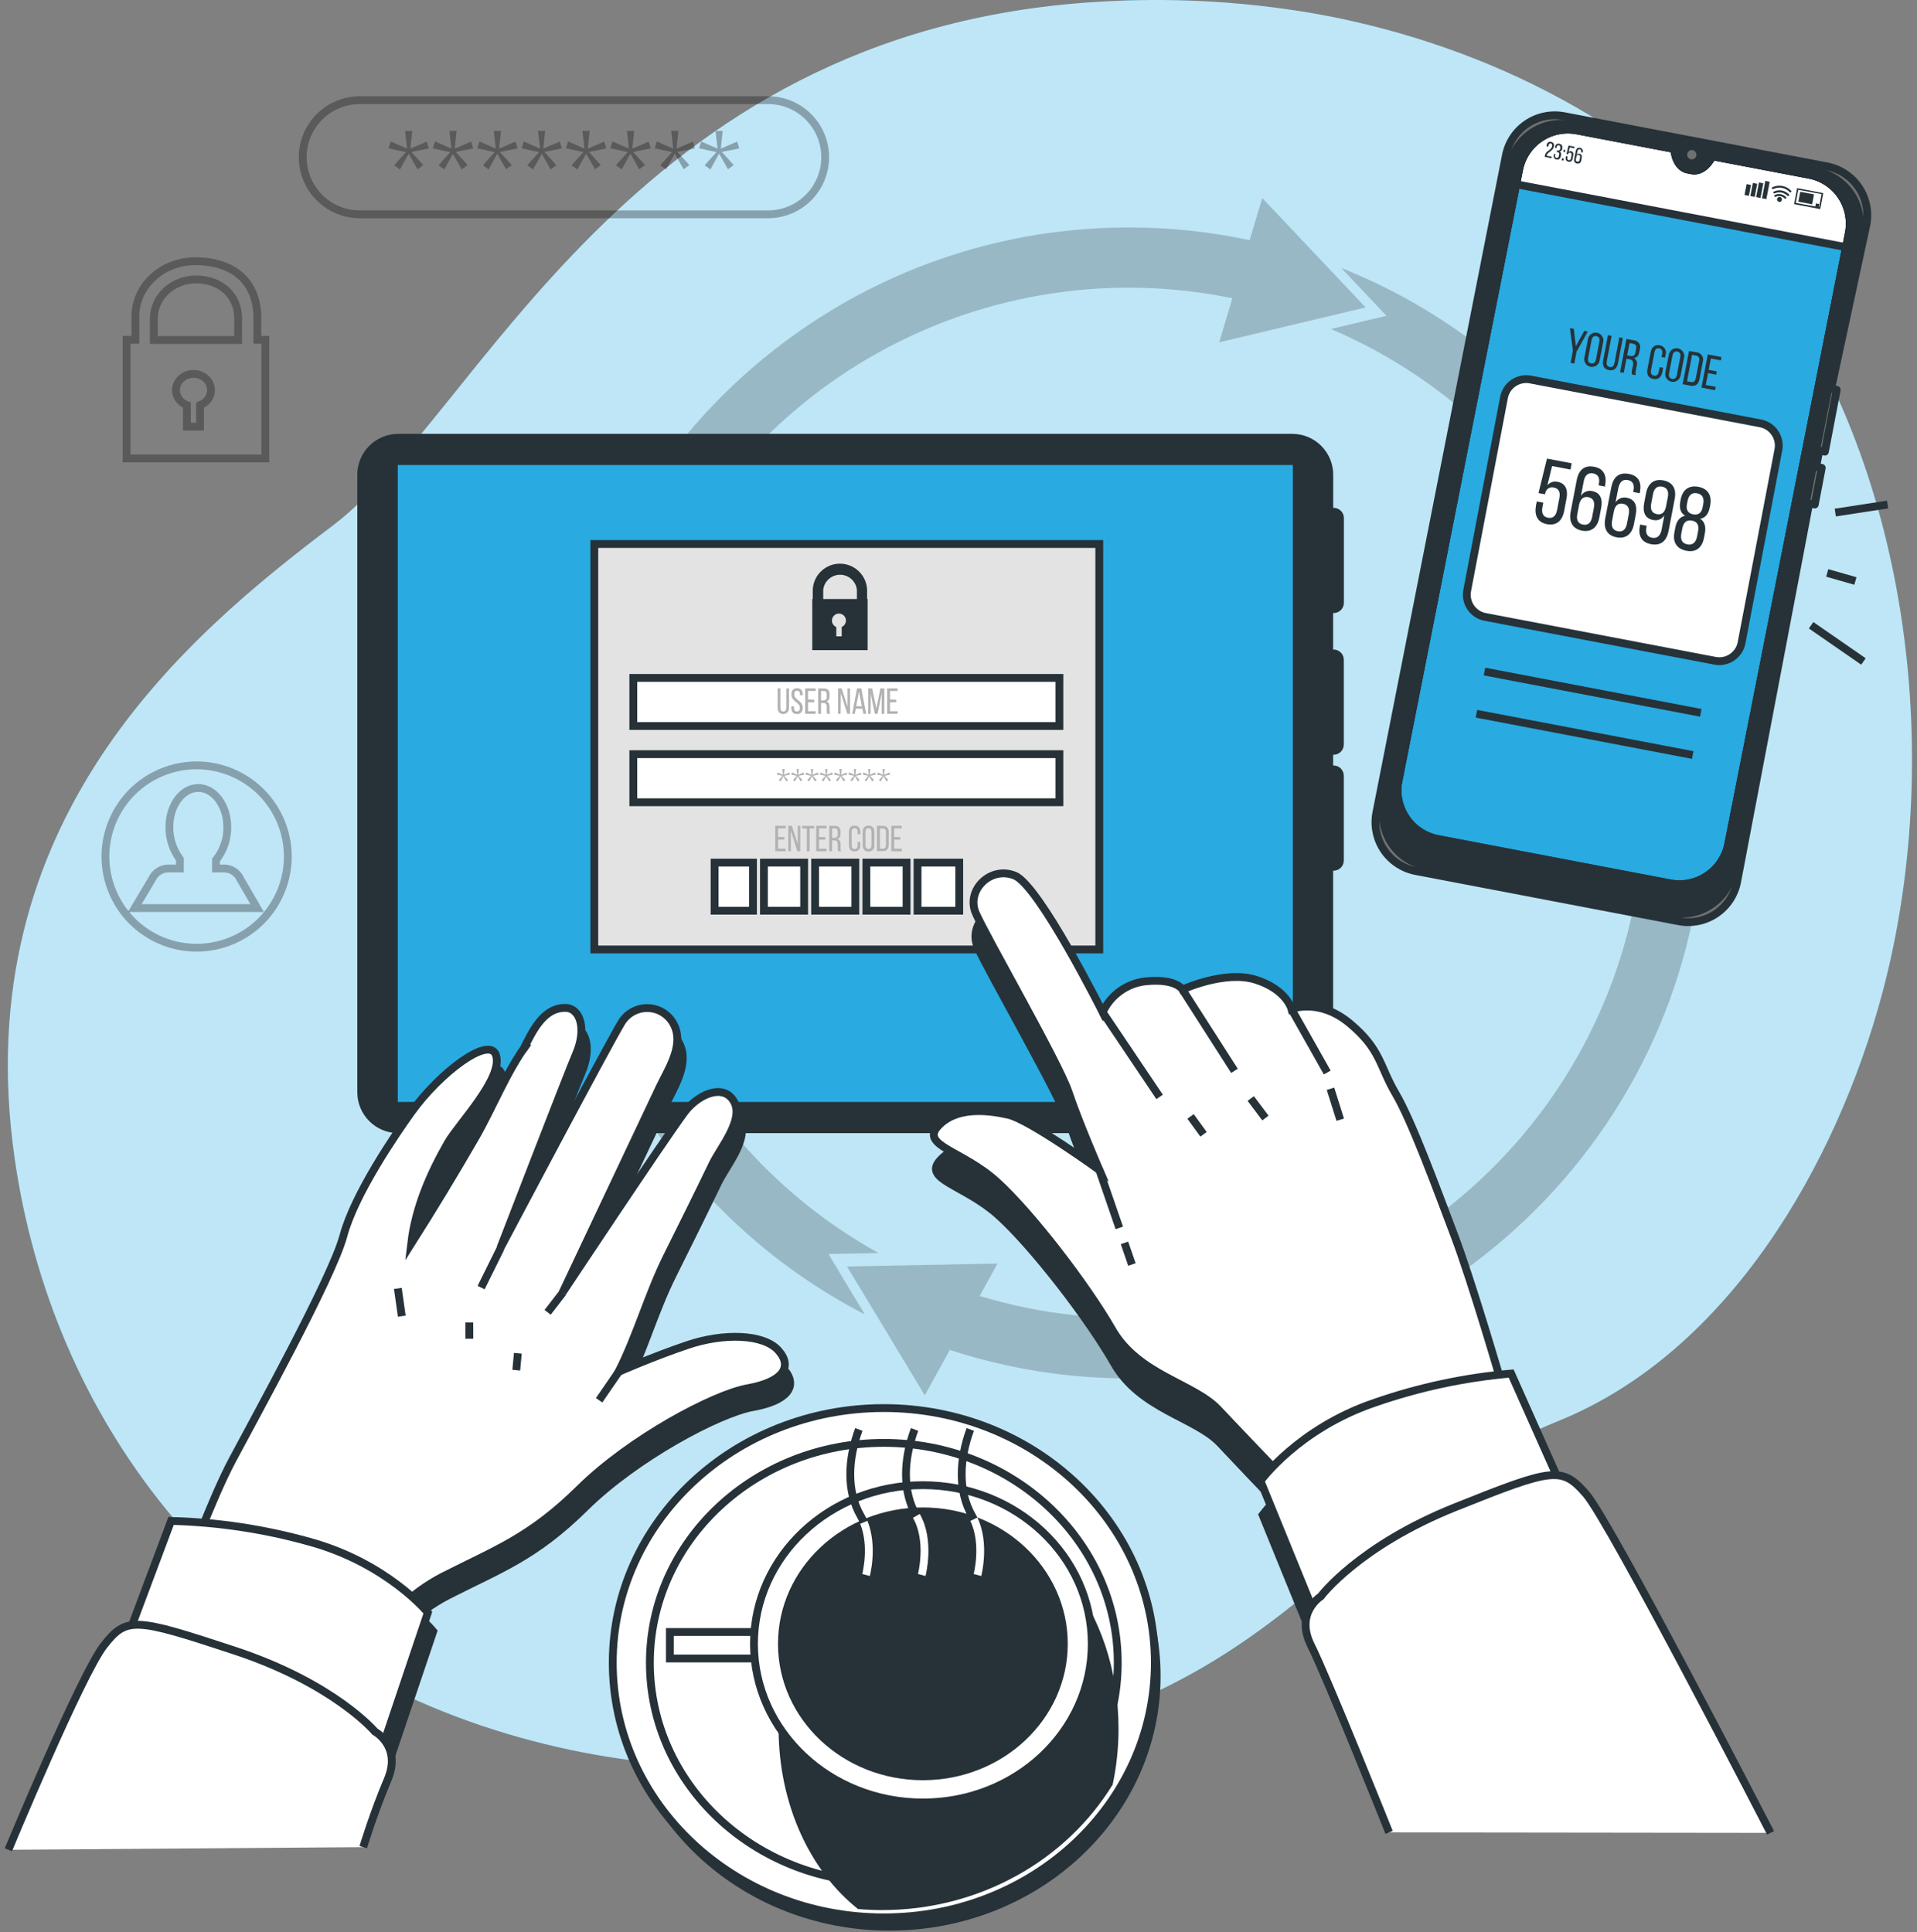 <svg width="245" height="247" viewBox="0 0 245 247" fill="none" xmlns="http://www.w3.org/2000/svg">
<rect x="0" y="0" width="245" height="247" fill="#808080" stroke="none"/>
<g id="Group 38454">
<g id="freepik--background-simple--inject-35">
<path id="Vector" d="M240.528 127.081C234.739 148.682 220.99 172.78 199.236 181.607C166.371 194.951 164.941 222.607 104.106 225.883C95.226 226.4 86.316 225.952 77.533 224.545C73.238 223.845 68.993 222.87 64.823 221.626C28.048 210.66 6.56 180.876 1.865 148.022C-4.314 104.786 24.003 81.186 42.534 67.182C61.065 53.178 80.306 3.937 140.085 0.249C149.213 -0.343 158.378 0.121 167.4 1.63C187.978 5.134 209.498 15.168 223.026 31.598C224.04 32.833 225.019 34.096 225.961 35.389C244.384 60.749 248.423 97.627 240.528 127.081Z" fill="#29AAE1"/>
<path id="Vector_2" opacity="0.7" d="M240.528 127.081C234.739 148.682 220.99 172.78 199.236 181.607C166.371 194.951 164.941 222.607 104.106 225.883C95.226 226.4 86.316 225.952 77.533 224.545C73.238 223.845 68.993 222.87 64.823 221.626C28.048 210.66 6.56 180.876 1.865 148.022C-4.314 104.786 24.003 81.186 42.534 67.182C61.065 53.178 80.306 3.937 140.085 0.249C149.213 -0.343 158.378 0.121 167.4 1.63C187.978 5.134 209.498 15.168 223.026 31.598C224.04 32.833 225.019 34.096 225.961 35.389C244.384 60.749 248.423 97.627 240.528 127.081Z" fill="white"/>
</g>
<g id="freepik--Graphics--inject-35">
<path id="Vector_3" opacity="0.3" d="M32.893 43.446V40.707C32.893 35.307 29.011 33.395 25.067 33.395C24.031 33.378 23.002 33.556 22.042 33.919C21.083 34.282 20.214 34.822 19.488 35.507C18.761 36.191 18.193 37.005 17.817 37.899C17.442 38.793 17.267 39.749 17.303 40.707V43.446H16.176V58.603H33.916V43.446H32.893ZM25.568 51.788V54.536H23.888V51.788C23.406 51.607 23.008 51.277 22.76 50.855C22.512 50.432 22.431 49.943 22.531 49.471C22.63 48.999 22.903 48.574 23.304 48.268C23.705 47.962 24.208 47.795 24.728 47.795C25.247 47.795 25.75 47.962 26.151 48.268C26.552 48.574 26.825 48.999 26.925 49.471C27.024 49.943 26.943 50.432 26.695 50.855C26.448 51.277 26.049 51.607 25.568 51.788ZM30.436 43.461H19.661V40.722C19.659 39.398 20.224 38.127 21.232 37.189C22.241 36.251 23.611 35.722 25.041 35.718C28.015 35.718 30.436 37.602 30.436 40.707V43.461Z" stroke="black" stroke-miterlimit="10"/>
<path id="Vector_4" opacity="0.3" d="M98.16 12.802H45.989C41.957 12.802 38.689 16.069 38.689 20.099C38.689 24.129 41.957 27.396 45.989 27.396H98.16C102.192 27.396 105.46 24.129 105.46 20.099C105.46 16.069 102.192 12.802 98.16 12.802Z" stroke="black" stroke-miterlimit="10"/>
<g id="Group" opacity="0.3">
<path id="Vector_5" d="M52.574 19.419L54.096 21.098L53.364 21.64L52.227 19.641L51.106 21.667L50.375 21.125L51.886 19.447L49.66 18.959L49.931 18.082L52.027 19.002L51.767 16.733H52.688L52.444 19.002L54.54 18.098L54.81 18.975L52.574 19.419Z" fill="black"/>
<path id="Vector_6" d="M58.244 19.419L59.766 21.098L59.013 21.667L57.881 19.669L56.776 21.667L56.045 21.125L57.551 19.447L55.325 18.959L55.601 18.082L57.697 19.002L57.437 16.733H58.358L58.114 19.002L60.21 18.098L60.48 18.975L58.244 19.419Z" fill="black"/>
<path id="Vector_7" d="M63.886 19.419L65.408 21.098L64.677 21.64L63.545 19.641L62.446 21.667L61.72 21.125L63.226 19.447L60.995 18.959L61.271 18.082L63.367 19.002L63.107 16.733H64.027L63.783 19.002L65.879 18.098L66.15 18.975L63.886 19.419Z" fill="black"/>
<path id="Vector_8" d="M69.578 19.419L71.1 21.098L70.385 21.667L69.248 19.669L68.116 21.667L67.385 21.125L68.89 19.447L66.665 18.959L66.935 18.082L69.031 19.002L68.76 16.733H69.675L69.432 19.002L71.528 18.098L71.804 18.975L69.578 19.419Z" fill="black"/>
<path id="Vector_9" d="M75.259 19.419L76.78 21.098L76.049 21.64L74.912 19.641L73.786 21.667L73.049 21.125L74.56 19.447L72.335 18.959L72.605 18.082L74.701 19.002L74.441 16.733H75.362L75.118 19.002L77.214 18.098L77.484 18.975L75.259 19.419Z" fill="black"/>
<path id="Vector_10" d="M80.918 19.419L82.439 21.098L81.703 21.64L80.571 19.641L79.45 21.667L78.719 21.125L80.225 19.447L77.999 18.959L78.275 18.082L80.371 19.002L80.132 16.733H81.053L80.809 19.002L82.905 18.098L83.176 18.975L80.918 19.419Z" fill="black"/>
<path id="Vector_11" d="M86.582 19.419L88.104 21.098L87.373 21.64L86.241 19.641L85.12 21.667L84.389 21.125L85.894 19.447L83.669 18.959L83.945 18.082L86.041 19.002L85.781 16.733H86.701L86.458 19.002L88.553 18.098L88.824 18.975L86.582 19.419Z" fill="black"/>
<path id="Vector_12" d="M92.252 19.419L93.773 21.098L93.042 21.64L91.905 19.641L90.79 21.667L90.059 21.125L91.564 19.447L89.338 18.959L89.609 18.082L91.705 19.002L91.45 16.733H92.365L92.122 19.002L94.212 18.098L94.488 18.975L92.252 19.419Z" fill="black"/>
</g>
<path id="Vector_13" opacity="0.3" d="M30.696 112.34C30.53 111.975 30.27 111.661 29.943 111.429C29.616 111.197 29.233 111.056 28.834 111.019H27.604V109.936C28.553 108.74 29.064 107.255 29.05 105.728C29.05 102.967 27.388 100.725 25.335 100.725C23.283 100.725 21.647 102.967 21.647 105.728C21.636 107.2 22.106 108.636 22.985 109.817V111.019H21.36C20.956 111.051 20.568 111.188 20.233 111.417C19.899 111.646 19.63 111.959 19.454 112.324L17.229 116.072H32.862L30.696 112.34Z" stroke="black" stroke-miterlimit="10"/>
<path id="Vector_14" opacity="0.3" d="M35.895 113.949C38.358 108.003 35.535 101.186 29.588 98.723C23.642 96.26 16.825 99.084 14.362 105.03C11.899 110.976 14.723 117.793 20.669 120.256C26.615 122.719 33.432 119.895 35.895 113.949Z" stroke="black" stroke-miterlimit="10"/>
</g>
<g id="freepik--Arrows--inject-35">
<g id="Group_2" opacity="0.2">
<path id="Vector_15" d="M112.261 160.163C98.512 152.521 87.952 140.208 82.496 125.454C77.038 110.7 77.044 94.48 82.512 79.73C87.98 64.98 98.548 52.676 112.303 45.044C126.059 37.412 142.092 34.957 157.501 38.124L155.822 43.756L174.537 39.299L161.324 25.322L159.699 30.699C154.621 29.612 149.442 29.068 144.249 29.075C103.683 29.075 70.677 62.076 70.677 102.642C70.688 116.144 74.411 129.383 81.438 140.913C88.465 152.442 98.527 161.818 110.523 168.015L105.882 160.298L112.261 160.163Z" fill="black"/>
<path id="Vector_16" d="M171.413 34.252L177.191 40.366L170.097 42.055C185.595 48.657 197.974 60.948 204.686 76.399C211.399 91.85 211.934 109.286 206.183 125.12C200.431 140.953 188.83 153.981 173.766 161.522C158.702 169.063 141.321 170.543 125.198 165.659L127.484 161.517L108.254 161.89L118.191 178.358L121.397 172.553C128.778 174.972 136.498 176.202 144.266 176.198C184.832 176.198 217.838 143.197 217.838 102.625C217.82 87.894 213.388 73.505 205.112 61.318C196.837 49.13 185.099 39.703 171.413 34.252Z" fill="black"/>
</g>
</g>
<g id="freepik--device-2--inject-35">
<path id="Vector_17" d="M231.219 22.333L218.818 19.966V20.009C218.201 21.261 217.193 21.954 216.256 21.775L215.715 21.672C214.778 21.499 214.09 20.475 213.982 19.084V19.04L201.581 16.674C200.76 16.516 199.916 16.522 199.097 16.691C198.278 16.859 197.5 17.188 196.809 17.658C196.117 18.128 195.525 18.73 195.066 19.428C194.607 20.128 194.291 20.91 194.135 21.732L178.041 103.346C177.86 104.298 178.065 105.283 178.61 106.084C179.155 106.885 179.997 107.437 180.949 107.618L215.937 114.295C216.408 114.386 216.892 114.382 217.362 114.285C217.832 114.188 218.278 113.999 218.675 113.73C219.072 113.46 219.412 113.115 219.675 112.714C219.938 112.313 220.12 111.864 220.21 111.393L236.293 29.79C236.452 28.967 236.446 28.12 236.276 27.3C236.107 26.479 235.777 25.7 235.305 25.007C234.834 24.314 234.23 23.721 233.529 23.262C232.828 22.803 232.043 22.487 231.219 22.333Z" fill="#29AAE1" stroke="#263238" stroke-linecap="round" stroke-linejoin="round"/>
<path id="Vector_18" d="M235.947 31.598L236.293 29.779C236.45 28.957 236.443 28.111 236.273 27.292C236.103 26.472 235.773 25.695 235.301 25.003C234.83 24.311 234.227 23.719 233.526 23.261C232.826 22.803 232.042 22.487 231.219 22.333L218.818 19.966V20.009C218.201 21.261 217.194 21.954 216.257 21.775L215.715 21.672C214.778 21.499 214.091 20.475 213.982 19.084V19.04L201.581 16.674C200.76 16.516 199.916 16.522 199.097 16.691C198.278 16.859 197.501 17.188 196.809 17.658C196.117 18.128 195.525 18.73 195.066 19.428C194.608 20.128 194.291 20.91 194.135 21.732L193.783 23.557L235.947 31.598Z" fill="white" stroke="#263238" stroke-linecap="round" stroke-linejoin="round"/>
<path id="Vector_19" d="M233.228 57.733L234.739 49.826L234.024 49.691L238.535 28.707C238.849 27.048 238.493 25.332 237.543 23.936C236.594 22.541 235.13 21.578 233.472 21.261L199.897 14.849C198.238 14.533 196.522 14.889 195.126 15.839C193.729 16.788 192.767 18.253 192.451 19.912L175.902 103.898C175.744 104.719 175.75 105.563 175.919 106.382C176.088 107.201 176.416 107.979 176.886 108.67C177.356 109.362 177.958 109.954 178.657 110.413C179.356 110.872 180.138 111.188 180.96 111.344L214.535 117.756C215.358 117.917 216.205 117.914 217.027 117.746C217.849 117.579 218.63 117.251 219.325 116.781C220.02 116.311 220.615 115.708 221.076 115.008C221.538 114.307 221.856 113.522 222.013 112.698L231.219 64.35L231.934 64.491L232.827 59.807L232.113 59.671L232.508 57.597L233.228 57.733ZM220.887 107.857C220.568 109.515 219.604 110.979 218.207 111.927C216.81 112.875 215.094 113.23 213.435 112.914L183.776 107.255C182.118 106.938 180.654 105.975 179.706 104.579C178.757 103.183 178.402 101.467 178.718 99.809L194.13 21.732C194.286 20.91 194.602 20.128 195.061 19.428C195.52 18.73 196.112 18.128 196.804 17.658C197.495 17.188 198.273 16.86 199.092 16.691C199.911 16.522 200.755 16.516 201.576 16.674L213.977 19.04V19.084C214.096 20.475 214.773 21.499 215.71 21.672L216.251 21.775C217.183 21.954 218.195 21.233 218.813 20.01V19.966L231.219 22.333C232.043 22.487 232.828 22.803 233.529 23.262C234.23 23.721 234.834 24.314 235.306 25.007C235.777 25.7 236.107 26.479 236.277 27.3C236.446 28.12 236.452 28.967 236.293 29.79L220.887 107.857Z" fill="#707070" stroke="#263238" stroke-linecap="round" stroke-linejoin="round"/>
<path id="Vector_20" d="M232.21 21.932L200.801 15.937C199.044 15.602 197.226 15.979 195.747 16.985C194.267 17.99 193.247 19.541 192.911 21.298L176.86 102.804C176.694 103.674 176.701 104.569 176.88 105.436C177.059 106.304 177.408 107.127 177.906 107.86C178.404 108.593 179.041 109.22 179.782 109.707C180.522 110.193 181.351 110.528 182.221 110.694L213.63 116.683C214.5 116.85 215.395 116.843 216.262 116.664C217.13 116.485 217.954 116.136 218.686 115.638C219.419 115.14 220.047 114.503 220.533 113.762C221.019 113.022 221.355 112.193 221.52 111.322L237.571 29.817C237.906 28.06 237.529 26.243 236.524 24.764C235.518 23.285 233.967 22.267 232.21 21.932ZM220.887 107.857C220.568 109.515 219.604 110.978 218.207 111.927C216.81 112.875 215.094 113.23 213.435 112.914L183.776 107.255C182.118 106.938 180.654 105.975 179.706 104.579C178.757 103.183 178.402 101.467 178.718 99.809L194.13 21.732C194.286 20.91 194.602 20.128 195.061 19.428C195.52 18.73 196.112 18.128 196.803 17.658C197.495 17.188 198.273 16.859 199.092 16.691C199.91 16.522 200.755 16.516 201.576 16.674L213.977 19.04V19.084C214.096 20.475 214.773 21.499 215.71 21.672L216.251 21.775C217.183 21.954 218.195 21.233 218.813 20.01V19.966L231.219 22.333C232.043 22.487 232.828 22.803 233.529 23.262C234.23 23.721 234.834 24.314 235.306 25.007C235.777 25.7 236.107 26.479 236.277 27.3C236.446 28.12 236.452 28.967 236.293 29.79L220.887 107.857Z" fill="#263238" stroke="#263238" stroke-linecap="round" stroke-linejoin="round"/>
<path id="Vector_21" d="M216.803 19.89C216.826 19.775 216.814 19.655 216.768 19.547C216.722 19.438 216.646 19.345 216.547 19.28C216.449 19.215 216.334 19.181 216.216 19.181C216.098 19.182 215.983 19.217 215.886 19.283C215.788 19.349 215.712 19.442 215.667 19.551C215.623 19.66 215.612 19.78 215.635 19.896C215.658 20.011 215.716 20.117 215.799 20.2C215.883 20.283 215.989 20.339 216.105 20.362C216.182 20.377 216.261 20.378 216.338 20.362C216.415 20.347 216.488 20.317 216.553 20.273C216.618 20.229 216.674 20.172 216.717 20.107C216.76 20.041 216.789 19.968 216.803 19.89Z" fill="#707070"/>
<path id="Vector_22" d="M198.581 18.742C198.467 19.338 197.758 19.425 197.671 19.874V19.907L198.315 20.031L198.278 20.232L197.411 20.042L197.444 19.874C197.563 19.241 198.256 19.241 198.359 18.688C198.397 18.488 198.359 18.363 198.191 18.336C198.023 18.309 197.936 18.407 197.904 18.58L197.871 18.753L197.666 18.715V18.553C197.725 18.255 197.899 18.082 198.207 18.136C198.277 18.141 198.344 18.162 198.403 18.198C198.463 18.234 198.513 18.284 198.55 18.343C198.586 18.403 198.608 18.47 198.613 18.539C198.619 18.608 198.608 18.678 198.581 18.742Z" fill="#263238"/>
<path id="Vector_23" d="M199.659 18.959V19.008C199.65 19.094 199.615 19.174 199.557 19.239C199.5 19.303 199.423 19.347 199.339 19.365C199.412 19.413 199.467 19.483 199.497 19.565C199.526 19.648 199.528 19.737 199.502 19.82L199.475 19.972C199.415 20.275 199.236 20.443 198.933 20.389C198.63 20.335 198.527 20.107 198.586 19.804V19.669L198.792 19.706L198.76 19.858C198.727 20.037 198.76 20.156 198.938 20.183C199.117 20.21 199.188 20.123 199.225 19.923L199.258 19.771C199.29 19.582 199.258 19.474 199.063 19.436H198.944L198.982 19.241H199.112C199.146 19.247 199.181 19.246 199.215 19.237C199.248 19.229 199.28 19.213 199.307 19.192C199.334 19.17 199.356 19.143 199.372 19.113C199.388 19.082 199.397 19.048 199.399 19.013V18.921C199.437 18.721 199.399 18.602 199.225 18.575C199.052 18.547 198.971 18.64 198.938 18.818V18.916L198.733 18.878V18.786C198.787 18.488 198.966 18.32 199.274 18.374C199.583 18.428 199.718 18.645 199.659 18.959Z" fill="#263238"/>
<path id="Vector_24" d="M200.06 19.176L200.005 19.452L199.794 19.409L199.848 19.138L200.06 19.176ZM199.854 20.259L199.8 20.535L199.588 20.492L199.643 20.221L199.854 20.259Z" fill="#263238"/>
<path id="Vector_25" d="M200.471 19.441C200.508 19.394 200.558 19.359 200.615 19.339C200.672 19.32 200.733 19.318 200.791 19.333C201.045 19.381 201.121 19.587 201.067 19.874L200.997 20.259C200.937 20.562 200.758 20.73 200.455 20.67C200.152 20.611 200.054 20.394 200.108 20.091L200.136 19.956L200.341 19.999L200.314 20.145C200.276 20.318 200.314 20.443 200.488 20.47C200.661 20.497 200.742 20.41 200.775 20.232L200.845 19.847C200.883 19.674 200.845 19.549 200.672 19.522C200.643 19.515 200.614 19.514 200.585 19.518C200.556 19.523 200.528 19.534 200.503 19.549C200.478 19.565 200.457 19.585 200.44 19.61C200.424 19.634 200.412 19.661 200.406 19.69V19.733L200.201 19.695L200.46 18.613L201.24 18.759L201.202 18.954L200.623 18.845L200.471 19.441Z" fill="#263238"/>
<path id="Vector_26" d="M202.285 19.446V19.5L202.08 19.463V19.414C202.112 19.235 202.08 19.116 201.895 19.089C201.711 19.062 201.635 19.149 201.598 19.36L201.511 19.798C201.547 19.738 201.602 19.691 201.668 19.665C201.733 19.638 201.806 19.634 201.874 19.652C202.123 19.701 202.204 19.901 202.15 20.194L202.09 20.491C202.088 20.557 202.071 20.62 202.042 20.678C202.012 20.736 201.969 20.787 201.917 20.826C201.865 20.865 201.806 20.893 201.742 20.906C201.678 20.919 201.612 20.918 201.549 20.903C201.484 20.894 201.422 20.87 201.367 20.834C201.312 20.799 201.266 20.751 201.232 20.695C201.198 20.639 201.177 20.576 201.17 20.511C201.163 20.446 201.17 20.38 201.191 20.318L201.386 19.316C201.446 19.002 201.625 18.834 201.928 18.894C201.99 18.902 202.049 18.924 202.102 18.957C202.155 18.991 202.2 19.035 202.234 19.088C202.268 19.14 202.29 19.2 202.299 19.262C202.308 19.323 202.303 19.387 202.285 19.446ZM201.468 20.042L201.408 20.334C201.376 20.513 201.408 20.632 201.587 20.665C201.765 20.697 201.841 20.605 201.879 20.427L201.933 20.129C201.966 19.955 201.933 19.831 201.755 19.804C201.576 19.777 201.5 19.874 201.468 20.042Z" fill="#263238"/>
<path id="Vector_27" d="M223.778 23.643L223.22 23.537L222.955 24.925L223.513 25.032L223.778 23.643Z" fill="#263238"/>
<path id="Vector_28" d="M224.579 23.495L224.021 23.389L223.702 25.059L224.26 25.166L224.579 23.495Z" fill="#263238"/>
<path id="Vector_29" d="M225.356 23.433L224.798 23.326L224.442 25.194L225 25.3L225.356 23.433Z" fill="#263238"/>
<path id="Vector_30" d="M226.172 23.236L225.613 23.13L225.191 25.342L225.75 25.449L226.172 23.236Z" fill="#263238"/>
<path id="Vector_31" d="M232.632 26.725L229.296 26.091L229.681 24.049L233.022 24.688L232.632 26.725ZM229.513 25.939L232.481 26.481L232.8 24.808L229.832 24.266L229.513 25.939Z" fill="#263238"/>
<path id="Vector_32" d="M231.84 24.848L230.079 24.512L229.838 25.778L231.598 26.114L231.84 24.848Z" fill="#263238"/>
<path id="Vector_33" d="M232.503 26.081L232.084 26L231.991 26.477L232.411 26.559L232.503 26.081Z" fill="#263238"/>
<path id="Vector_34" d="M228.154 25.414C228.132 25.409 228.111 25.398 228.094 25.382C227.952 25.228 227.766 25.122 227.561 25.081C227.356 25.039 227.142 25.063 226.952 25.149C226.938 25.157 226.922 25.163 226.905 25.166C226.889 25.168 226.872 25.168 226.856 25.164C226.84 25.16 226.825 25.152 226.811 25.142C226.798 25.132 226.787 25.12 226.778 25.105C226.77 25.091 226.764 25.075 226.761 25.059C226.759 25.043 226.759 25.026 226.763 25.01C226.768 24.993 226.775 24.978 226.785 24.965C226.795 24.952 226.807 24.941 226.822 24.932C227.058 24.815 227.326 24.777 227.585 24.824C227.844 24.871 228.082 25 228.262 25.192C228.274 25.204 228.284 25.218 228.29 25.233C228.297 25.248 228.3 25.265 228.3 25.281C228.3 25.298 228.297 25.314 228.29 25.33C228.284 25.345 228.274 25.359 228.262 25.371C228.249 25.386 228.232 25.398 228.213 25.405C228.194 25.413 228.174 25.416 228.154 25.414Z" fill="#263238"/>
<path id="Vector_35" d="M228.511 25.04C228.492 25.046 228.471 25.046 228.452 25.04C228.249 24.823 227.983 24.675 227.692 24.616C227.401 24.556 227.099 24.59 226.827 24.71C226.813 24.719 226.797 24.724 226.781 24.727C226.764 24.729 226.748 24.728 226.731 24.724C226.715 24.72 226.7 24.713 226.687 24.703C226.674 24.693 226.662 24.681 226.654 24.667C226.645 24.653 226.64 24.637 226.637 24.62C226.635 24.604 226.635 24.587 226.64 24.571C226.644 24.555 226.651 24.54 226.661 24.527C226.67 24.513 226.683 24.502 226.697 24.494C227.018 24.341 227.378 24.294 227.727 24.358C228.076 24.422 228.396 24.595 228.641 24.851C228.653 24.863 228.663 24.876 228.669 24.892C228.676 24.907 228.679 24.924 228.679 24.94C228.679 24.957 228.676 24.973 228.669 24.989C228.663 25.004 228.653 25.018 228.641 25.03C228.623 25.044 228.601 25.052 228.578 25.054C228.555 25.056 228.532 25.052 228.511 25.04Z" fill="#263238"/>
<path id="Vector_36" d="M228.809 24.602C228.786 24.595 228.764 24.584 228.744 24.569C228.484 24.285 228.14 24.092 227.761 24.018C227.383 23.944 226.991 23.993 226.643 24.158C226.614 24.174 226.579 24.177 226.547 24.168C226.514 24.159 226.487 24.138 226.47 24.109C226.461 24.095 226.455 24.079 226.453 24.063C226.45 24.046 226.451 24.029 226.455 24.013C226.459 23.997 226.466 23.982 226.476 23.968C226.486 23.955 226.499 23.944 226.513 23.936C226.909 23.748 227.354 23.691 227.784 23.77C228.215 23.85 228.61 24.063 228.912 24.38C228.924 24.391 228.934 24.405 228.94 24.421C228.947 24.436 228.95 24.452 228.95 24.469C228.95 24.486 228.947 24.502 228.94 24.518C228.934 24.533 228.924 24.547 228.912 24.558C228.9 24.573 228.884 24.585 228.866 24.593C228.848 24.601 228.829 24.604 228.809 24.602Z" fill="#263238"/>
<path id="Vector_37" d="M227.737 25.549C227.73 25.59 227.715 25.63 227.692 25.665C227.67 25.7 227.641 25.73 227.606 25.754C227.572 25.777 227.533 25.794 227.493 25.803C227.452 25.811 227.41 25.812 227.369 25.804C227.286 25.788 227.212 25.74 227.164 25.67C227.117 25.6 227.099 25.514 227.114 25.43C227.13 25.347 227.179 25.273 227.249 25.226C227.319 25.178 227.405 25.16 227.488 25.176C227.529 25.183 227.568 25.199 227.603 25.223C227.638 25.246 227.668 25.275 227.691 25.31C227.714 25.345 227.731 25.384 227.738 25.425C227.746 25.466 227.746 25.509 227.737 25.549Z" fill="#263238"/>
<path id="Vector_38" d="M224.985 54.118L195.6 48.513C194.032 48.214 192.517 49.243 192.218 50.812L187.513 75.478C187.213 77.046 188.243 78.561 189.811 78.86L219.196 84.466C220.764 84.765 222.279 83.736 222.578 82.167L227.283 57.501C227.582 55.932 226.553 54.418 224.985 54.118Z" fill="white" stroke="#263238" stroke-miterlimit="10"/>
<path id="Vector_39" d="M201.023 44.839L200.644 41.947L201.137 42.039L201.397 44.248L202.48 42.294L202.929 42.375L201.489 44.953L201.202 46.474L200.731 46.388L201.023 44.839Z" fill="#263238"/>
<path id="Vector_40" d="M202.93 43.442C202.94 43.301 202.98 43.165 203.047 43.042C203.114 42.918 203.206 42.81 203.318 42.725C203.43 42.639 203.558 42.579 203.695 42.546C203.831 42.514 203.973 42.511 204.111 42.538C204.249 42.564 204.38 42.62 204.495 42.7C204.61 42.781 204.707 42.885 204.779 43.006C204.851 43.126 204.897 43.261 204.913 43.4C204.929 43.54 204.916 43.681 204.874 43.815L204.457 45.981C204.446 46.121 204.406 46.258 204.339 46.381C204.272 46.505 204.18 46.613 204.069 46.698C203.957 46.784 203.829 46.844 203.692 46.877C203.555 46.909 203.413 46.912 203.275 46.885C203.137 46.859 203.006 46.803 202.891 46.723C202.776 46.642 202.68 46.538 202.608 46.417C202.536 46.297 202.49 46.162 202.474 46.023C202.457 45.883 202.471 45.742 202.513 45.608L202.93 43.442ZM202.973 45.748C202.897 46.138 203.022 46.393 203.358 46.458C203.693 46.523 203.899 46.328 203.98 45.916L204.408 43.675C204.478 43.29 204.365 43.03 204.024 42.965C203.682 42.9 203.482 43.1 203.401 43.507L202.973 45.748Z" fill="#263238"/>
<path id="Vector_41" d="M205.35 46.203C205.28 46.588 205.383 46.842 205.729 46.913C206.076 46.983 206.271 46.772 206.341 46.371L206.959 43.122L207.403 43.209L206.785 46.425C206.661 47.07 206.282 47.444 205.632 47.313C204.982 47.184 204.765 46.707 204.89 46.063L205.502 42.846L205.968 42.932L205.35 46.203Z" fill="#263238"/>
<path id="Vector_42" d="M208.816 43.501C208.95 43.508 209.081 43.546 209.197 43.613C209.314 43.68 209.413 43.773 209.487 43.886C209.561 43.998 209.607 44.126 209.622 44.26C209.637 44.393 209.621 44.529 209.574 44.655L209.509 45.001C209.417 45.467 209.2 45.727 208.816 45.77C208.983 45.865 209.111 46.016 209.178 46.196C209.244 46.377 209.244 46.575 209.179 46.756L209.054 47.416C209.008 47.594 209.008 47.78 209.054 47.958L208.577 47.871C208.534 47.694 208.534 47.508 208.577 47.33L208.702 46.664C208.794 46.182 208.599 45.987 208.204 45.911L207.873 45.851L207.527 47.66L207.05 47.574L207.863 43.328L208.816 43.501ZM208.312 45.494C208.686 45.564 208.935 45.494 209.021 45.023L209.097 44.617C209.173 44.238 209.097 44.01 208.718 43.94L208.258 43.853L207.96 45.424L208.312 45.494Z" fill="#263238"/>
<path id="Vector_43" d="M212.872 45.342L212.801 45.721L212.352 45.635L212.428 45.229C212.504 44.85 212.395 44.59 212.049 44.525C211.702 44.46 211.507 44.66 211.437 45.066L211.009 47.308C210.933 47.693 211.047 47.953 211.388 48.017C211.729 48.083 211.93 47.882 212 47.476L212.108 46.934L212.558 47.016L212.455 47.557C212.33 48.196 211.951 48.565 211.296 48.44C210.641 48.315 210.424 47.833 210.549 47.189L210.966 45.023C211.085 44.384 211.469 44.016 212.119 44.14C212.252 44.161 212.379 44.209 212.492 44.283C212.604 44.358 212.699 44.455 212.771 44.569C212.842 44.683 212.888 44.811 212.906 44.945C212.923 45.078 212.912 45.214 212.872 45.342Z" fill="#263238"/>
<path id="Vector_44" d="M213.267 45.413C213.281 45.275 213.324 45.142 213.392 45.022C213.46 44.901 213.553 44.797 213.663 44.714C213.774 44.631 213.901 44.573 214.036 44.542C214.171 44.511 214.311 44.508 214.446 44.534C214.582 44.56 214.711 44.614 214.825 44.693C214.939 44.772 215.035 44.873 215.107 44.991C215.18 45.108 215.227 45.24 215.246 45.377C215.265 45.514 215.255 45.653 215.217 45.786L214.795 47.953C214.777 48.086 214.733 48.215 214.664 48.331C214.595 48.447 214.503 48.548 214.393 48.627C214.284 48.706 214.16 48.763 214.028 48.792C213.896 48.822 213.76 48.824 213.627 48.799C213.495 48.773 213.369 48.721 213.257 48.646C213.145 48.57 213.05 48.473 212.977 48.359C212.904 48.245 212.856 48.118 212.834 47.985C212.812 47.852 212.818 47.715 212.85 47.584L213.267 45.413ZM213.311 47.725C213.24 48.11 213.359 48.364 213.701 48.429C214.042 48.494 214.242 48.304 214.318 47.888L214.746 45.646C214.822 45.261 214.708 45.001 214.361 44.936C214.015 44.871 213.82 45.072 213.739 45.478L213.311 47.725Z" fill="#263238"/>
<path id="Vector_45" d="M216.852 45.039C216.991 45.054 217.125 45.101 217.243 45.176C217.362 45.25 217.462 45.351 217.535 45.47C217.609 45.589 217.654 45.723 217.668 45.863C217.682 46.002 217.664 46.142 217.616 46.274L217.21 48.44C217.085 49.084 216.706 49.431 216.045 49.301L215.049 49.111L215.861 44.871L216.852 45.039ZM216.121 48.83C216.462 48.895 216.663 48.711 216.738 48.321L217.155 46.155C217.226 45.765 217.107 45.521 216.76 45.456L216.251 45.358L215.607 48.743L216.121 48.83Z" fill="#263238"/>
<path id="Vector_46" d="M219.413 47.476L219.332 47.898L218.293 47.698L218.005 49.209L219.278 49.453L219.197 49.88L217.453 49.55L218.26 45.304L220.009 45.64L219.923 46.068L218.65 45.824L218.374 47.276L219.413 47.476Z" fill="#263238"/>
<path id="Vector_47" d="M197.763 62.027C197.92 61.839 198.127 61.699 198.359 61.622C198.592 61.545 198.841 61.536 199.079 61.594C200.108 61.788 200.422 62.633 200.2 63.76L199.902 65.325C199.669 66.549 198.933 67.236 197.709 67.004C196.485 66.771 196.084 65.861 196.301 64.637L196.404 64.096L197.238 64.252L197.124 64.848C196.989 65.568 197.2 66.061 197.839 66.18C198.478 66.299 198.862 65.926 198.998 65.206L199.296 63.651C199.437 62.931 199.22 62.438 198.581 62.319C198.465 62.288 198.343 62.281 198.225 62.299C198.106 62.317 197.992 62.36 197.89 62.424C197.789 62.488 197.701 62.572 197.634 62.672C197.566 62.771 197.52 62.883 197.498 63.002L197.46 63.186L196.626 63.029L197.709 58.621L200.866 59.222L200.715 60.023L198.359 59.574L197.763 62.027Z" fill="#263238"/>
<path id="Vector_48" d="M205.139 62.048V62.2L204.305 62.038L204.343 61.832C204.484 61.112 204.267 60.635 203.612 60.511C202.957 60.386 202.529 60.76 202.393 61.594L202.052 63.392C202.195 63.144 202.414 62.95 202.677 62.84C202.941 62.73 203.233 62.708 203.509 62.779C204.538 62.974 204.852 63.803 204.63 64.946L204.402 66.159C204.17 67.382 203.406 68.065 202.188 67.832C200.969 67.599 200.498 66.678 200.731 65.455L201.511 61.371C201.749 60.104 202.475 59.422 203.742 59.666C205.009 59.909 205.372 60.825 205.139 62.048ZM201.814 64.523L201.587 65.72C201.446 66.44 201.662 66.933 202.312 67.058C202.962 67.182 203.346 66.803 203.482 66.083L203.709 64.881C203.85 64.16 203.623 63.668 202.984 63.548C202.345 63.429 201.976 63.803 201.814 64.523Z" fill="#263238"/>
<path id="Vector_49" d="M209.59 62.899L209.563 63.05L208.724 62.888L208.767 62.682C208.903 61.962 208.686 61.485 208.036 61.361C207.386 61.236 206.98 61.61 206.818 62.444L206.471 64.236C206.616 63.991 206.836 63.8 207.098 63.691C207.361 63.581 207.652 63.56 207.928 63.63C208.957 63.825 209.276 64.653 209.054 65.796L208.821 67.004C208.588 68.227 207.83 68.915 206.606 68.682C205.383 68.45 204.917 67.529 205.15 66.305L205.93 62.282C206.173 61.014 206.893 60.332 208.166 60.576C209.439 60.819 209.823 61.675 209.59 62.899ZM206.26 65.368L206.032 66.57C205.897 67.291 206.108 67.783 206.764 67.908C207.419 68.032 207.792 67.653 207.933 66.933L208.161 65.731C208.296 65.011 208.074 64.518 207.43 64.393C206.785 64.269 206.401 64.648 206.26 65.368Z" fill="#263238"/>
<path id="Vector_50" d="M214.036 63.76L213.257 67.843C213.013 69.11 212.293 69.803 211.009 69.559C209.726 69.316 209.352 68.422 209.585 67.204L209.618 67.052L210.452 67.209L210.408 67.421C210.273 68.141 210.5 68.623 211.139 68.742C211.778 68.861 212.222 68.498 212.369 67.659L212.71 65.866C212.566 66.11 212.346 66.3 212.084 66.408C211.822 66.515 211.532 66.534 211.258 66.462C210.23 66.267 209.91 65.449 210.132 64.296L210.365 63.072C210.598 61.848 211.345 61.171 212.58 61.404C213.814 61.637 214.269 62.536 214.036 63.76ZM211.253 63.18L211.026 64.382C210.89 65.103 211.112 65.596 211.757 65.72C212.401 65.845 212.786 65.466 212.921 64.745L213.154 63.543C213.295 62.812 213.078 62.33 212.423 62.206C211.767 62.081 211.394 62.449 211.253 63.18Z" fill="#263238"/>
<path id="Vector_51" d="M218.569 64.588L218.52 64.843C218.368 65.655 217.978 66.191 217.291 66.316C217.908 66.7 218.038 67.399 217.886 68.179L217.773 68.774C217.534 70.009 216.749 70.653 215.504 70.399C214.258 70.144 213.76 69.273 213.998 68.038L214.112 67.442C214.264 66.63 214.653 66.072 215.363 65.926C214.756 65.552 214.594 64.919 214.751 64.106L214.794 63.852C215.033 62.617 215.823 62 217.063 62.227C218.303 62.455 218.807 63.364 218.569 64.588ZM215.672 64.047L215.601 64.431C215.449 65.211 215.764 65.628 216.392 65.747C217.02 65.866 217.475 65.596 217.61 64.816L217.681 64.448C217.838 63.624 217.534 63.175 216.901 63.056C216.267 62.937 215.829 63.234 215.672 64.063V64.047ZM215.011 67.507L214.881 68.184C214.724 69.007 215.016 69.468 215.655 69.587C216.294 69.706 216.738 69.392 216.895 68.569L217.025 67.892C217.172 67.117 216.901 66.673 216.24 66.549C215.579 66.424 215.162 66.749 215.011 67.523V67.507Z" fill="#263238"/>
<path id="Vector_52" d="M189.722 85.843L217.372 91.118" stroke="#263238" stroke-miterlimit="10"/>
<path id="Vector_53" d="M188.693 91.237L216.338 96.511" stroke="#263238" stroke-miterlimit="10"/>
<path id="Vector_54" d="M234.555 65.52L241.243 64.491" stroke="#263238" stroke-miterlimit="10"/>
<path id="Vector_55" d="M233.526 73.237L237.127 74.266" stroke="#263238" stroke-miterlimit="10"/>
<path id="Vector_56" d="M231.468 79.924L238.156 84.555" stroke="#263238" stroke-miterlimit="10"/>
</g>
<g id="freepik--device-1--inject-35">
<path id="Vector_57" d="M170.443 78.365C170.791 78.365 171.124 78.227 171.37 77.981C171.616 77.735 171.754 77.402 171.754 77.054V66.224C171.754 65.876 171.616 65.543 171.37 65.297C171.124 65.051 170.791 64.913 170.443 64.913H170.389V60.678C170.388 59.992 170.252 59.312 169.989 58.678C169.725 58.044 169.339 57.468 168.853 56.983C168.366 56.498 167.789 56.114 167.154 55.852C166.52 55.591 165.839 55.457 165.153 55.458H50.89C49.504 55.458 48.175 56.009 47.195 56.989C46.215 57.969 45.664 59.298 45.664 60.684V139.623C45.666 141.008 46.217 142.335 47.197 143.314C48.176 144.293 49.505 144.843 50.89 144.843H165.153C166.538 144.843 167.866 144.293 168.846 143.314C169.826 142.335 170.377 141.008 170.378 139.623V111.301H170.432C170.78 111.301 171.113 111.163 171.359 110.917C171.605 110.671 171.743 110.338 171.743 109.99V99.159C171.743 98.812 171.605 98.479 171.359 98.233C171.113 97.987 170.78 97.849 170.432 97.849H170.378V96.479H170.432C170.78 96.479 171.113 96.341 171.359 96.095C171.605 95.849 171.743 95.516 171.743 95.168V84.338C171.743 83.99 171.605 83.657 171.359 83.411C171.113 83.165 170.78 83.027 170.432 83.027H170.378V78.365H170.443Z" fill="#263238"/>
<path id="Vector_58" d="M165.732 58.94H50.337V141.361H165.732V58.94Z" fill="#29AAE1" stroke="#263238" stroke-miterlimit="10"/>
<path id="Vector_59" d="M140.492 69.538H75.957V121.368H140.492V69.538Z" fill="#E3E3E3" stroke="#263238" stroke-miterlimit="10"/>
<path id="Vector_60" d="M100.24 107.006V107.331H99.449V108.485H100.418V108.81H99.086V105.56H100.418V105.885H99.449V106.995L100.24 107.006Z" fill="#B2B2B2"/>
<path id="Vector_61" d="M101.073 108.81H100.749V105.56H101.203L101.956 107.9V105.56H102.276V108.81H101.902L101.073 106.189V108.81Z" fill="#B2B2B2"/>
<path id="Vector_62" d="M103.115 108.81V105.896H102.514V105.571H104.068V105.896H103.472V108.81H103.115Z" fill="#B2B2B2"/>
<path id="Vector_63" d="M105.465 107.006V107.331H104.675V108.485H105.644V108.81H104.312V105.56H105.644V105.885H104.675V106.995L105.465 107.006Z" fill="#B2B2B2"/>
<path id="Vector_64" d="M106.7 105.571C107.209 105.571 107.426 105.826 107.426 106.308V106.573C107.426 106.93 107.301 107.152 107.019 107.239C107.317 107.331 107.431 107.569 107.431 107.916V108.42C107.418 108.553 107.44 108.688 107.496 108.81H107.128C107.076 108.686 107.056 108.553 107.068 108.42V107.911C107.068 107.542 106.895 107.429 106.597 107.429H106.343V108.81H105.98V105.56L106.7 105.571ZM106.608 107.098C106.895 107.098 107.068 107.006 107.068 106.654V106.34C107.068 106.053 106.96 105.896 106.695 105.896H106.343V107.098H106.608Z" fill="#B2B2B2"/>
<path id="Vector_65" d="M109.955 106.351V106.643H109.608V106.335C109.608 106.042 109.494 105.864 109.229 105.864C108.964 105.864 108.85 106.042 108.85 106.335V108.046C108.85 108.338 108.969 108.517 109.229 108.517C109.489 108.517 109.608 108.338 109.608 108.046V107.624H109.955V108.03C109.955 108.517 109.722 108.842 109.218 108.842C108.714 108.842 108.492 108.517 108.492 108.03V106.351C108.492 105.858 108.725 105.539 109.218 105.539C109.711 105.539 109.955 105.858 109.955 106.351Z" fill="#B2B2B2"/>
<path id="Vector_66" d="M110.252 106.351C110.252 105.858 110.496 105.539 110.994 105.539C111.1 105.532 111.206 105.549 111.304 105.588C111.402 105.628 111.49 105.688 111.562 105.766C111.633 105.844 111.687 105.937 111.718 106.038C111.749 106.139 111.757 106.246 111.741 106.351V108.03C111.758 108.135 111.75 108.242 111.72 108.343C111.69 108.445 111.637 108.539 111.566 108.617C111.495 108.696 111.407 108.758 111.309 108.799C111.211 108.84 111.105 108.858 111 108.853C110.501 108.853 110.258 108.528 110.258 108.041L110.252 106.351ZM110.61 108.046C110.61 108.344 110.734 108.517 110.994 108.517C111.254 108.517 111.379 108.344 111.379 108.046V106.335C111.379 106.042 111.259 105.864 110.994 105.864C110.729 105.864 110.61 106.042 110.61 106.335V108.046Z" fill="#B2B2B2"/>
<path id="Vector_67" d="M112.841 105.571C113.345 105.571 113.577 105.874 113.577 106.373V107.997C113.577 108.495 113.345 108.799 112.841 108.799H112.083V105.549L112.841 105.571ZM112.841 108.485C113.101 108.485 113.225 108.322 113.225 108.024V106.356C113.225 106.059 113.101 105.896 112.835 105.896H112.451V108.485H112.841Z" fill="#B2B2B2"/>
<path id="Vector_68" d="M115.067 107.006V107.331H114.276V108.485H115.251V108.81H113.913V105.56H115.251V105.885H114.276V106.995L115.067 107.006Z" fill="#B2B2B2"/>
<path id="Vector_69" d="M135.396 86.656H80.939V92.802H135.396V86.656Z" fill="white" stroke="#263238" stroke-miterlimit="10"/>
<path id="Vector_70" d="M135.396 96.403H80.939V102.549H135.396V96.403Z" fill="white" stroke="#263238" stroke-miterlimit="10"/>
<path id="Vector_71" d="M115.862 110.266H110.723V116.413H115.862V110.266Z" fill="white" stroke="#263238" stroke-miterlimit="10"/>
<path id="Vector_72" d="M109.315 110.266H104.176V116.413H109.315V110.266Z" fill="white" stroke="#263238" stroke-miterlimit="10"/>
<path id="Vector_73" d="M102.774 110.266H97.635V116.413H102.774V110.266Z" fill="white" stroke="#263238" stroke-miterlimit="10"/>
<path id="Vector_74" d="M96.232 110.266H91.326V116.413H96.232V110.266Z" fill="white" stroke="#263238" stroke-miterlimit="10"/>
<path id="Vector_75" d="M122.594 110.266H117.265V116.413H122.594V110.266Z" fill="white" stroke="#263238" stroke-miterlimit="10"/>
<path id="Vector_76" d="M110.821 76.572V75.392C110.785 74.494 110.404 73.645 109.756 73.023C109.109 72.4 108.245 72.052 107.347 72.052C106.449 72.052 105.585 72.4 104.938 73.023C104.29 73.645 103.909 74.494 103.873 75.392V76.572H103.808V83.103H110.886V76.572H110.821ZM107.572 80.163V81.343H106.884V80.152C106.692 80.074 106.533 79.932 106.434 79.749C106.335 79.567 106.303 79.356 106.343 79.153C106.382 78.949 106.492 78.766 106.652 78.634C106.812 78.502 107.012 78.43 107.22 78.43C107.427 78.43 107.628 78.502 107.788 78.634C107.948 78.766 108.057 78.949 108.097 79.153C108.136 79.356 108.104 79.567 108.005 79.749C107.907 79.932 107.748 80.074 107.555 80.152L107.572 80.163ZM109.516 76.572H105.211V75.392C105.27 74.862 105.523 74.374 105.92 74.019C106.317 73.664 106.831 73.468 107.363 73.468C107.896 73.468 108.41 73.664 108.807 74.019C109.204 74.374 109.456 74.862 109.516 75.392V76.572Z" fill="#263238"/>
<path id="Vector_77" d="M99.736 90.479C99.736 90.771 99.85 90.945 100.115 90.945C100.38 90.945 100.489 90.771 100.489 90.479V87.999H100.83V90.441C100.83 90.934 100.602 91.264 100.099 91.264C99.595 91.264 99.378 90.934 99.378 90.441V87.982H99.736V90.479Z" fill="#B2B2B2"/>
<path id="Vector_78" d="M102.59 88.778V88.865H102.243V88.757C102.243 88.47 102.135 88.296 101.875 88.296C101.615 88.296 101.507 88.47 101.507 88.757C101.507 89.482 102.59 89.553 102.59 90.463C102.59 90.955 102.352 91.275 101.853 91.275C101.355 91.275 101.128 90.955 101.128 90.463V90.278H101.469V90.484C101.469 90.771 101.588 90.944 101.848 90.944C102.108 90.944 102.227 90.771 102.227 90.484C102.227 89.758 101.144 89.688 101.144 88.778C101.144 88.275 101.371 87.966 101.859 87.966C102.346 87.966 102.59 88.275 102.59 88.778Z" fill="#B2B2B2"/>
<path id="Vector_79" d="M104.063 89.434V89.759H103.267V90.912H104.241V91.242H102.909V87.993H104.241V88.323H103.267V89.407L104.063 89.434Z" fill="#B2B2B2"/>
<path id="Vector_80" d="M105.297 87.999C105.806 87.999 106.017 88.258 106.017 88.74V89.006C106.017 89.363 105.893 89.585 105.617 89.672C105.915 89.759 106.023 90.002 106.023 90.349V90.852C106.013 90.986 106.035 91.12 106.088 91.242H105.725C105.671 91.118 105.649 90.982 105.66 90.847V90.338C105.66 89.97 105.492 89.856 105.189 89.856H104.934V91.242H104.572V87.993L105.297 87.999ZM105.205 89.526C105.492 89.526 105.66 89.434 105.66 89.082V88.773C105.66 88.481 105.557 88.329 105.286 88.329H104.934V89.526H105.205Z" fill="#B2B2B2"/>
<path id="Vector_81" d="M107.436 91.242H107.111V87.993H107.572L108.319 90.338V87.993H108.638V91.242H108.292L107.463 88.621L107.436 91.242Z" fill="#B2B2B2"/>
<path id="Vector_82" d="M109.375 90.587L109.251 91.242H108.915L109.538 87.993H110.079L110.696 91.242H110.339L110.209 90.587H109.375ZM109.424 90.278H110.144L109.781 88.405L109.424 90.278Z" fill="#B2B2B2"/>
<path id="Vector_83" d="M112.159 91.237H111.812L111.271 88.659V91.242H110.957V87.993H111.46L112.002 90.582L112.516 87.993H113.02V91.242H112.679V88.632L112.159 91.237Z" fill="#B2B2B2"/>
<path id="Vector_84" d="M114.536 89.434V89.759H113.745V90.912H114.72V91.242H113.388V87.993H114.72V88.323H113.745V89.407L114.536 89.434Z" fill="#B2B2B2"/>
<path id="Vector_85" d="M100.229 99.17L100.722 99.712L100.483 99.885L100.121 99.241L99.758 99.885L99.525 99.712L100.007 99.17L99.292 99.019L99.379 98.737L100.056 99.035L99.974 98.304H100.267L100.191 99.035L100.868 98.743L100.954 99.024L100.229 99.17Z" fill="#B2B2B2"/>
<path id="Vector_86" d="M102.059 99.17L102.552 99.712L102.313 99.885L101.951 99.241L101.588 99.885L101.35 99.712L101.837 99.17L101.122 99.019L101.209 98.737L101.886 99.035L101.799 98.304H102.097L102.016 99.035L102.693 98.743L102.785 99.024L102.059 99.17Z" fill="#B2B2B2"/>
<path id="Vector_87" d="M103.889 99.17L104.382 99.712L104.144 99.885L103.776 99.241L103.418 99.885L103.18 99.712L103.667 99.17L102.947 99.019L103.039 98.737L103.711 99.035L103.629 98.304H103.927L103.846 99.035L104.523 98.743L104.61 99.024L103.889 99.17Z" fill="#B2B2B2"/>
<path id="Vector_88" d="M105.72 99.17L106.207 99.712L105.974 99.885L105.606 99.241L105.243 99.885L105.01 99.712L105.498 99.17L104.777 99.019L104.864 98.737L105.541 99.035L105.46 98.304H105.752L105.676 99.035L106.353 98.743L106.44 99.024L105.72 99.17Z" fill="#B2B2B2"/>
<path id="Vector_89" d="M107.545 99.17L108.038 99.712L107.799 99.885L107.436 99.241L107.074 99.885L106.841 99.712L107.323 99.17L106.608 99.019L106.695 98.737L107.371 99.035L107.285 98.304H107.583L107.507 99.035L108.184 98.743L108.27 99.024L107.545 99.17Z" fill="#B2B2B2"/>
<path id="Vector_90" d="M109.375 99.17L109.868 99.712L109.63 99.885L109.267 99.241L108.904 99.885L108.666 99.712L109.153 99.17L108.433 99.019L108.525 98.737L109.202 99.035L109.115 98.304H109.413L109.332 99.035L110.009 98.743L110.101 99.024L109.375 99.17Z" fill="#B2B2B2"/>
<path id="Vector_91" d="M111.205 99.17L111.698 99.712L111.46 99.885L111.092 99.241L110.734 99.885L110.496 99.712L110.983 99.17L110.263 99.019L110.35 98.737L111.027 99.035L110.946 98.304H111.243L111.162 99.035L111.839 98.743L111.926 99.024L111.205 99.17Z" fill="#B2B2B2"/>
<path id="Vector_92" d="M113.036 99.17L113.523 99.712L113.291 99.885L112.922 99.241L112.559 99.885L112.327 99.712L112.814 99.17L112.094 99.019L112.18 98.737L112.857 99.035L112.776 98.304H113.069L112.993 99.035L113.67 98.743L113.756 99.024L113.036 99.17Z" fill="#B2B2B2"/>
</g>
<g id="freepik--Mug--inject-35">
<path id="Vector_93" d="M113.685 246.786C132.817 246.786 148.327 232.212 148.327 214.235C148.327 196.257 132.817 181.683 113.685 181.683C94.553 181.683 79.044 196.257 79.044 214.235C79.044 232.212 94.553 246.786 113.685 246.786Z" fill="#263238"/>
<path id="Vector_94" d="M112.954 245.091C132.086 245.091 147.596 230.517 147.596 212.54C147.596 194.562 132.086 179.988 112.954 179.988C93.822 179.988 78.313 194.562 78.313 212.54C78.313 230.517 93.822 245.091 112.954 245.091Z" fill="white" stroke="#263238" stroke-miterlimit="10"/>
<path id="Vector_95" d="M112.954 240.64C129.467 240.64 142.852 228.059 142.852 212.54C142.852 197.02 129.467 184.44 112.954 184.44C96.442 184.44 83.057 197.02 83.057 212.54C83.057 228.059 96.442 240.64 112.954 240.64Z" fill="white" stroke="#263238" stroke-miterlimit="10"/>
<path id="Vector_96" d="M121.24 193.624C109.24 193.624 99.508 205.846 99.508 220.928C99.508 230.675 103.564 239.188 109.657 244.024C110.664 244.111 111.682 244.159 112.711 244.159C125.328 244.159 136.327 237.704 142.202 228.119C142.706 225.763 142.956 223.359 142.95 220.949C142.95 205.846 133.24 193.624 121.24 193.624Z" fill="#263238"/>
<path id="Vector_97" d="M99.763 208.613H85.612V211.998H99.763V208.613Z" fill="white" stroke="#263238" stroke-miterlimit="10"/>
<path id="Vector_98" d="M117.947 230.405C129.868 230.405 139.533 221.325 139.533 210.124C139.533 198.924 129.868 189.844 117.947 189.844C106.026 189.844 96.362 198.924 96.362 210.124C96.362 221.325 106.026 230.405 117.947 230.405Z" fill="white" stroke="#263238" stroke-miterlimit="10"/>
<path id="Vector_99" d="M117.947 227.058C127.898 227.058 135.964 219.476 135.964 210.124C135.964 200.772 127.898 193.191 117.947 193.191C107.997 193.191 99.931 200.772 99.931 210.124C99.931 219.476 107.997 227.058 117.947 227.058Z" fill="#263238" stroke="#263238" stroke-miterlimit="10"/>
<path id="Vector_100" d="M110.398 194.593C110.284 194.31 110.15 194.035 109.998 193.77C108.157 190.57 108.373 186.503 109.765 182.723" stroke="#263238" stroke-miterlimit="10"/>
<path id="Vector_101" d="M110.685 201.324C110.685 201.324 111.649 197.664 110.398 194.593" stroke="white" stroke-miterlimit="10"/>
<path id="Vector_102" d="M117.113 193.77C115.278 190.57 115.489 186.503 116.886 182.723" stroke="#263238" stroke-miterlimit="10"/>
<path id="Vector_103" d="M117.801 201.324C117.801 201.324 118.949 196.965 117.113 193.77" stroke="white" stroke-miterlimit="10"/>
<path id="Vector_104" d="M124.462 194.198C124.392 194.052 124.316 193.911 124.234 193.77C122.399 190.57 122.61 186.503 124.002 182.723" stroke="#263238" stroke-miterlimit="10"/>
<path id="Vector_105" d="M124.922 201.325C124.922 201.325 125.973 197.344 124.462 194.198" stroke="white" stroke-miterlimit="10"/>
</g>
<g id="freepik--right-hand--inject-35">
<path id="Vector_106" d="M193.388 179.923C193.388 179.923 192.846 179.956 191.812 180.064C190.859 176.815 187.989 167.208 186.104 162.242C183.819 156.21 180.689 147.681 178.62 144.144C176.552 140.608 176.747 138.529 172.793 135.204C168.84 131.879 165.304 133.33 165.304 133.33C165.304 133.33 164.681 130.834 160.728 129.588C156.775 128.343 151.371 130.834 151.371 130.834C151.371 130.834 150.537 129.377 146.583 129.794C145.419 129.937 144.31 130.375 143.362 131.067C142.414 131.758 141.659 132.681 141.168 133.747C141.168 133.747 133.045 117.501 129.937 116.272C126.828 115.043 123.693 118.146 124.944 121.059C126.195 123.972 135.552 140.197 136.798 143.939C138.043 147.681 140.751 153.924 140.751 153.924C140.751 153.924 131.805 147.475 129.103 146.852C126.401 146.229 122.447 145.812 120.157 148.309C117.866 150.805 123.276 151.428 127.646 155.381C132.016 159.334 139.089 168.481 142.414 174.308C145.739 180.135 152.816 181.174 155.952 184.499C158.145 186.844 161.27 190.109 162.927 191.842C162.366 192.41 161.843 193.015 161.362 193.651L168.223 210.498C168.223 210.498 169.68 208.213 175.507 203.637C181.333 199.061 199.426 193.445 199.426 193.445L193.388 179.923Z" fill="#263238" stroke="#263238" stroke-miterlimit="10"/>
<path id="Vector_107" d="M163.804 188.674C163.804 188.674 158.811 183.476 155.681 180.151C152.551 176.826 145.49 175.781 142.143 169.954C138.796 164.127 131.74 154.98 127.375 151.027C123.011 147.074 117.601 146.451 119.886 143.955C122.171 141.458 126.162 141.886 128.87 142.498C131.578 143.11 140.518 149.571 140.518 149.571C140.518 149.571 137.811 143.332 136.565 139.59C135.32 135.848 125.946 119.619 124.7 116.705C123.455 113.792 126.568 110.672 129.688 111.923C132.807 113.174 140.924 129.393 140.924 129.393C141.414 128.327 142.169 127.404 143.117 126.713C144.065 126.021 145.175 125.585 146.34 125.445C150.293 125.028 151.127 126.485 151.127 126.485C151.127 126.485 156.542 123.989 160.484 125.234C164.427 126.48 165.06 128.982 165.06 128.982C165.06 128.982 168.597 127.525 172.55 130.85C176.503 134.175 176.292 136.265 178.371 139.796C180.451 143.327 183.575 151.861 185.861 157.894C188.146 163.926 191.893 176.82 191.893 176.82L165.05 191.382L163.804 188.674Z" fill="white" stroke="#263238" stroke-miterlimit="10"/>
<path id="Vector_108" d="M140.924 129.393L148.202 140.213" stroke="#263238" stroke-miterlimit="10"/>
<path id="Vector_109" d="M151.116 126.485L157.771 136.883" stroke="#263238" stroke-miterlimit="10"/>
<path id="Vector_110" d="M165.049 128.982L169.625 137.094" stroke="#263238" stroke-miterlimit="10"/>
<path id="Vector_111" d="M143.713 158.874L144.666 161.636" stroke="#263238" stroke-miterlimit="10"/>
<path id="Vector_112" d="M140.507 149.571L143.053 156.957" stroke="#263238" stroke-miterlimit="10"/>
<path id="Vector_113" d="M152.156 142.709L153.818 144.995" stroke="#263238" stroke-miterlimit="10"/>
<path id="Vector_114" d="M159.851 140.419L161.725 142.915" stroke="#263238" stroke-miterlimit="10"/>
<path id="Vector_115" d="M170.042 139.173L171.288 143.126" stroke="#263238" stroke-miterlimit="10"/>
<path id="Vector_116" d="M161.096 189.303C161.096 189.303 165.883 182.647 175.658 179.317C181.305 177.349 187.175 176.092 193.133 175.575L199.166 189.113C199.166 189.113 181.068 194.707 175.241 199.288C169.414 203.87 167.963 206.155 167.963 206.155L161.096 189.303Z" fill="white" stroke="#263238" stroke-miterlimit="10"/>
<g id="Vector_117">
<path d="M177.532 234.228C177.532 234.228 169.626 214.467 167.546 210.309C165.467 206.15 168.797 204.07 168.797 204.07C168.797 204.07 173.579 197.62 186.061 192.628C198.543 187.635 199.599 187.429 202.697 190.965C205.794 194.501 226.286 234.287 226.286 234.287" fill="white"/>
<path d="M177.532 234.228C177.532 234.228 169.626 214.467 167.546 210.309C165.467 206.15 168.797 204.07 168.797 204.07C168.797 204.07 173.579 197.62 186.061 192.628C198.543 187.635 199.599 187.429 202.697 190.965C205.794 194.501 226.286 234.287 226.286 234.287" stroke="#263238" stroke-miterlimit="10"/>
</g>
</g>
<g id="freepik--left-hand--inject-35">
<path id="Vector_118" d="M47.684 213.439C49.831 209.373 53.167 206.059 57.247 203.94C63.978 200.507 68.354 199.028 74.798 192.671C81.242 186.313 91.862 180.638 96.237 179.858C100.613 179.078 102.069 177.189 100.185 175.044C98.3 172.9 93.145 172.775 88.569 174.324C83.993 175.873 79.748 177.768 79.748 177.768C82.071 173.197 83.614 167.69 85.899 163.103C87.524 159.854 90.183 154.471 91.764 151.19C92.793 149.051 95.858 145.487 94.472 143.148C93.085 140.809 89.82 142.363 88.158 144.594C85.515 148.146 72.589 167.636 72.589 167.636L79.959 152.04C83.69 144.139 85.466 140.37 84.941 141.491C86.024 139.184 88.147 136.076 86.853 133.438C86.559 132.821 86.106 132.294 85.54 131.911C84.973 131.529 84.315 131.306 83.632 131.265C82.95 131.224 82.27 131.367 81.662 131.679C81.053 131.99 80.54 132.46 80.175 133.038C78.378 135.962 64.639 161.961 64.639 161.961C64.639 161.961 73.239 139.65 74.338 137.083C75.681 133.953 74.879 131.218 72.908 131.234C70.027 131.234 68.668 134.446 67.542 136.612L68.17 135.697C65.462 139.287 63.67 143.998 61.417 147.892C58.8 152.448 56.085 156.944 53.272 161.381C53.814 156.784 55.671 152.473 57.956 148.482C59.337 146.078 65.083 140.17 64.097 137.267C63.253 134.765 56.955 139.466 53.267 144.594C51.274 147.388 46.037 155.013 44.602 160.374C43.167 165.735 33.079 184.001 30.387 189.075C27.696 194.149 24.463 203.155 24.463 203.155L47.684 213.439Z" fill="#263238" stroke="#263238" stroke-miterlimit="10"/>
<path id="Vector_119" d="M55.368 208.532C55.368 208.532 50.18 202.185 40.205 199.467C34.448 197.853 28.513 196.959 22.535 196.808L17.358 210.66C17.358 210.66 35.77 215.155 41.862 219.363C47.955 223.57 49.552 225.764 49.552 225.764L55.368 208.532Z" fill="#263238" stroke="#263238" stroke-miterlimit="10"/>
<path id="Vector_120" d="M47.001 211.034C49.148 206.972 52.483 203.66 56.559 201.541C63.291 198.102 67.671 196.624 74.11 190.272C80.549 183.92 91.174 178.239 95.555 177.454C99.936 176.669 101.387 174.79 99.497 172.64C97.607 170.49 92.457 170.376 87.881 171.925C83.305 173.474 79.049 175.364 79.049 175.364C81.372 170.793 82.916 165.291 85.201 160.699C86.825 157.45 89.49 152.072 91.066 148.785C92.094 146.646 95.159 143.083 93.773 140.749C92.387 138.415 89.127 139.958 87.464 142.195C84.822 145.747 71.895 165.232 71.895 165.232C74.347 160.033 76.802 154.836 79.26 149.641C82.991 141.74 84.773 137.971 84.242 139.086C85.325 136.785 87.454 133.698 86.159 131.039C85.866 130.422 85.412 129.894 84.846 129.512C84.279 129.129 83.62 128.905 82.938 128.864C82.256 128.822 81.575 128.965 80.966 129.276C80.357 129.587 79.843 130.056 79.477 130.633C77.679 133.563 63.94 159.562 63.94 159.562C63.94 159.562 72.54 137.245 73.639 134.684C74.982 131.548 74.181 128.819 72.21 128.835C69.329 128.835 67.969 132.041 66.843 134.213L67.471 133.298C64.763 136.882 62.971 141.599 60.718 145.493C58.09 150.042 55.368 154.536 52.552 158.977C53.093 154.379 54.951 150.074 57.236 146.083C58.617 143.679 64.363 137.771 63.383 134.863C62.538 132.366 56.234 137.061 52.552 142.195C50.554 144.989 45.323 152.608 43.888 157.975C42.453 163.342 32.364 181.597 29.672 186.676C26.981 191.756 23.748 200.756 23.748 200.756L47.001 211.034Z" fill="white" stroke="#263238" stroke-miterlimit="10"/>
<path id="Vector_121" d="M63.973 159.567L61.487 164.587" stroke="#263238" stroke-miterlimit="10"/>
<path id="Vector_122" d="M71.928 165.237L69.99 167.75" stroke="#263238" stroke-miterlimit="10"/>
<path id="Vector_123" d="M79.06 175.364L76.569 178.992" stroke="#263238" stroke-miterlimit="10"/>
<path id="Vector_124" d="M66.183 172.981L65.982 175.142" stroke="#263238" stroke-miterlimit="10"/>
<path id="Vector_125" d="M59.977 169.044L59.987 171.129" stroke="#263238" stroke-miterlimit="10"/>
<path id="Vector_126" d="M50.846 164.695L51.35 168.242" stroke="#263238" stroke-miterlimit="10"/>
<path id="Vector_127" d="M54.68 206.133C54.68 206.133 49.492 199.787 39.517 197.068C33.765 195.457 27.835 194.566 21.864 194.415L16.676 208.278C16.676 208.278 35.088 212.767 41.18 216.975C47.272 221.182 48.87 223.381 48.87 223.381L54.68 206.133Z" fill="white" stroke="#263238" stroke-miterlimit="10"/>
<g id="Vector_128">
<path d="M46.428 236.112C46.428 236.112 47.722 231.78 49.541 227.497C51.361 223.213 47.917 221.345 47.917 221.345C47.917 221.345 42.74 215.204 29.976 210.991C17.212 206.778 16.162 206.631 13.264 210.352C10.367 214.072 1.069 236.448 1.069 236.448" fill="white"/>
<path d="M46.428 236.112C46.428 236.112 47.722 231.78 49.541 227.497C51.361 223.213 47.917 221.345 47.917 221.345C47.917 221.345 42.74 215.204 29.976 210.991C17.212 206.778 16.162 206.631 13.264 210.352C10.367 214.072 1.069 236.448 1.069 236.448" stroke="#263238" stroke-miterlimit="10"/>
</g>
</g>
</g>
</svg>
